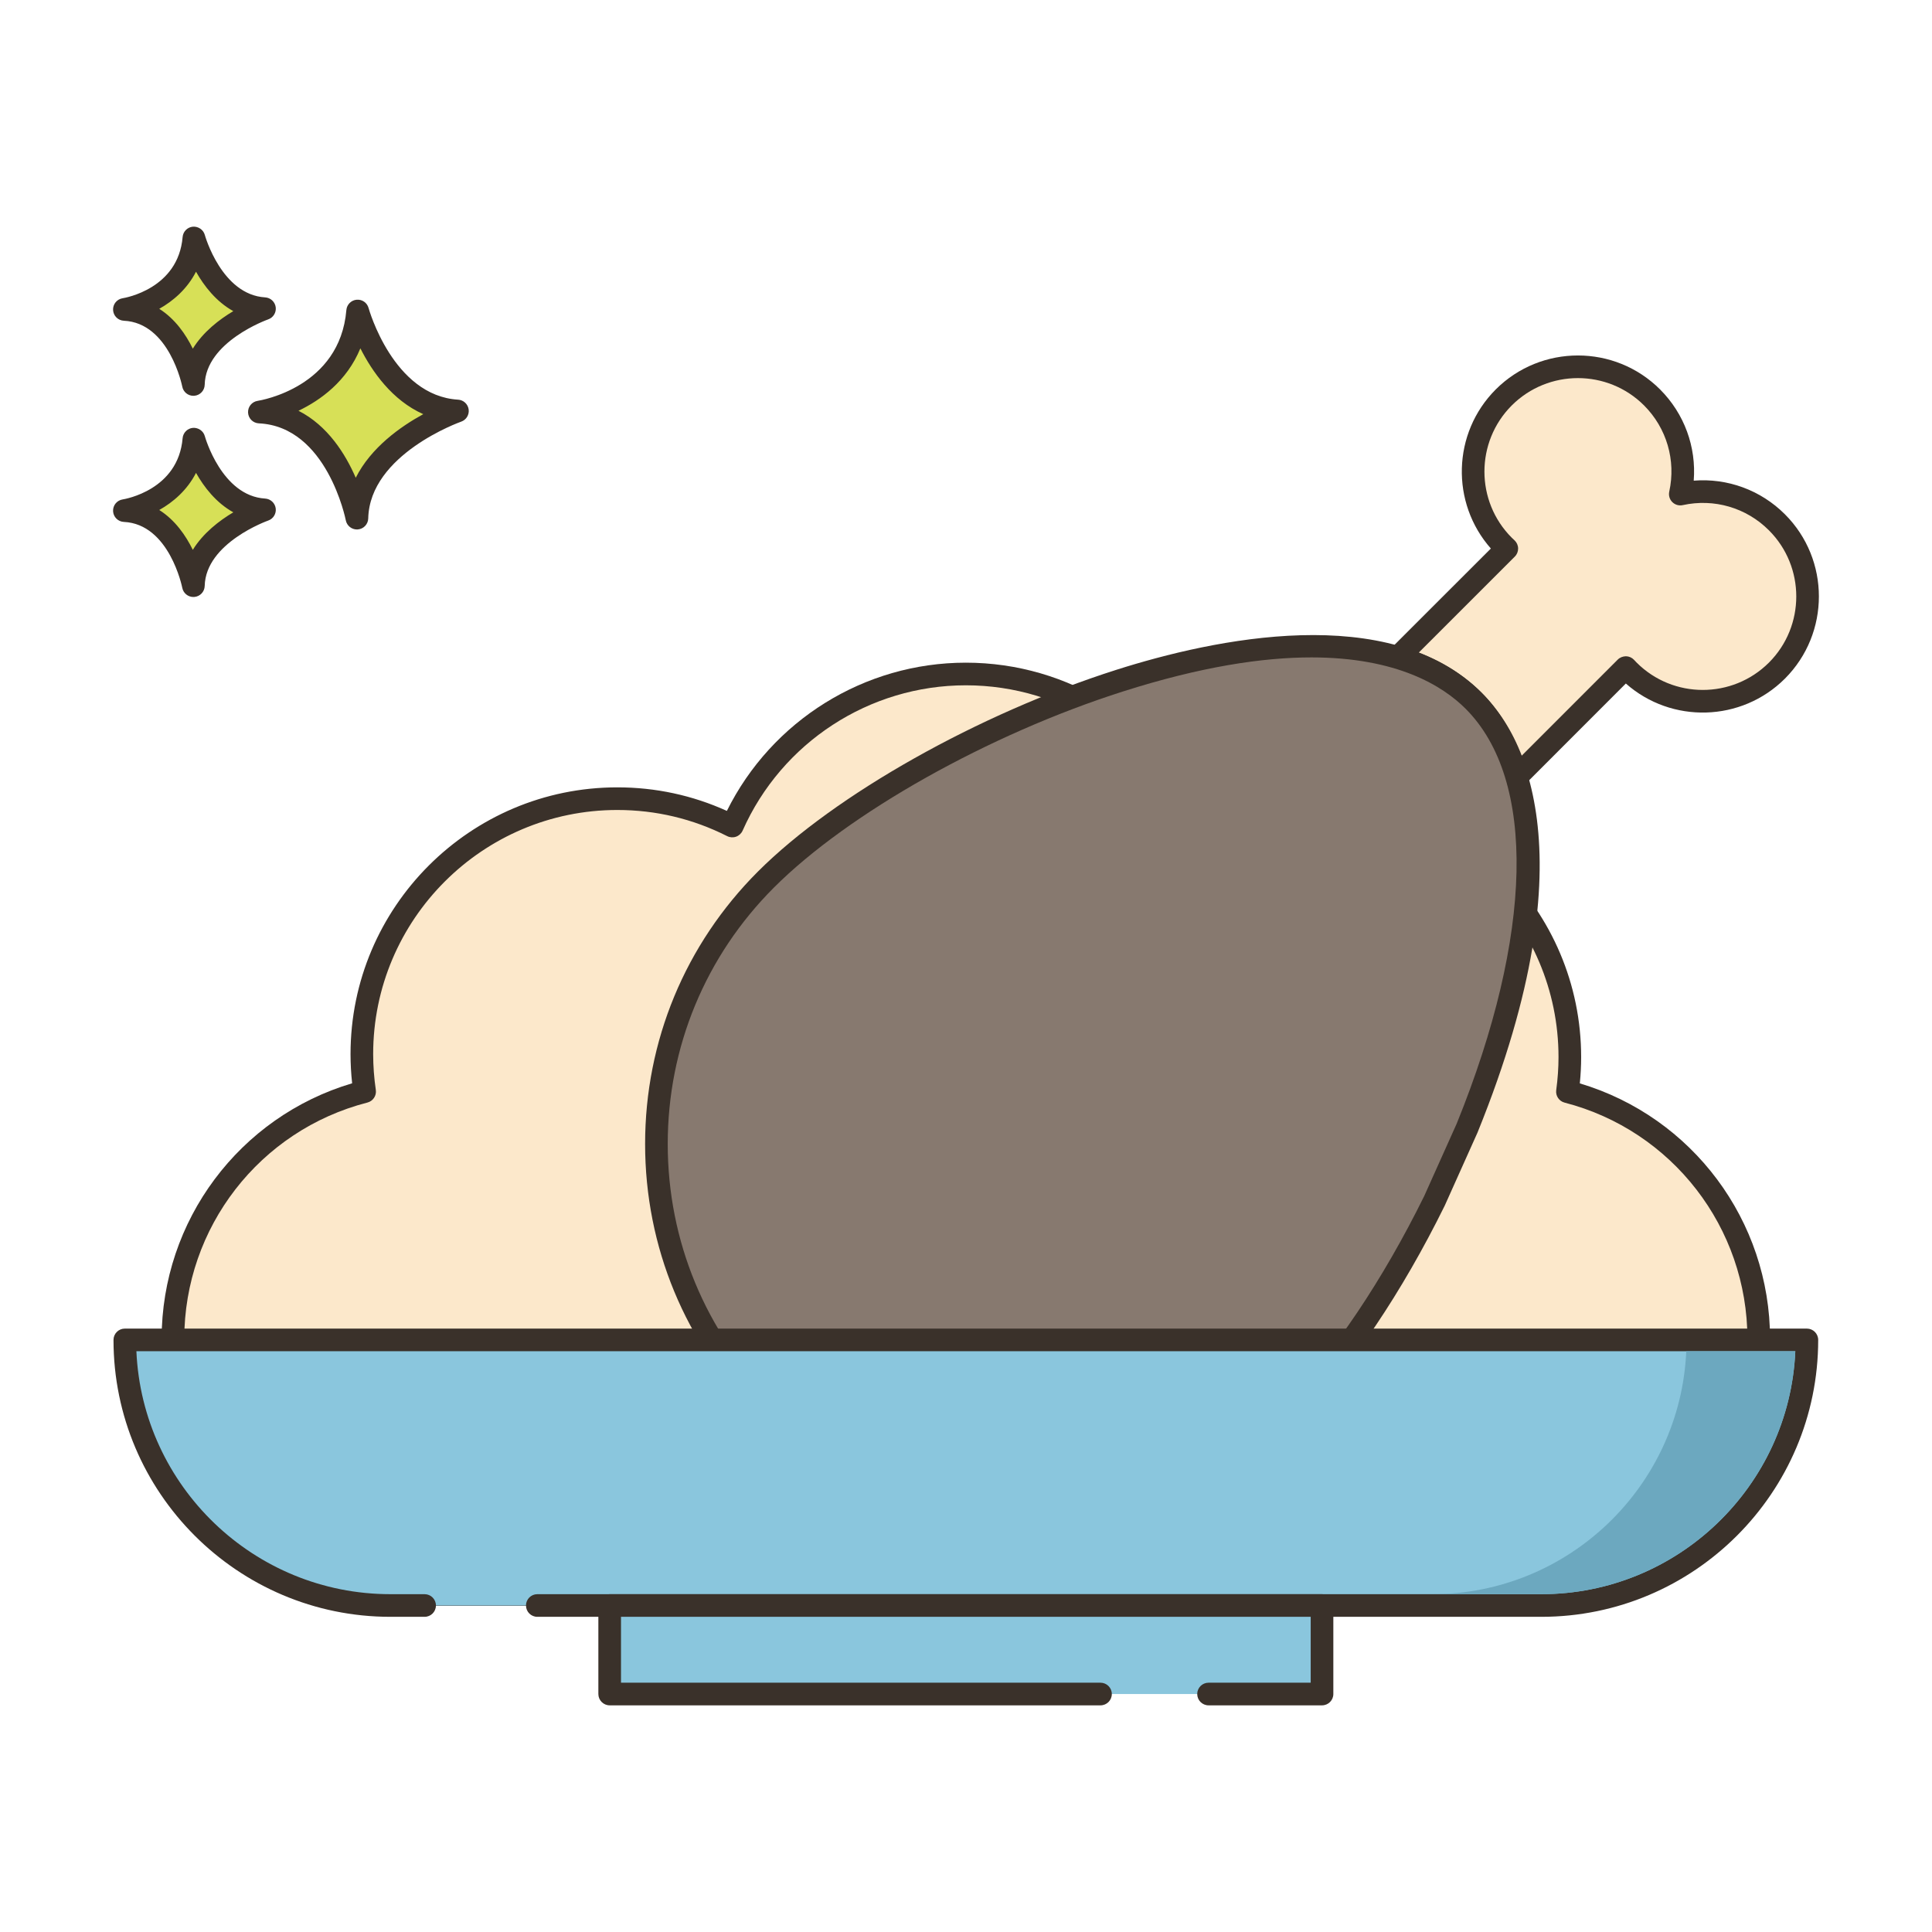 <svg id="Layer_1" enable-background="new 0 0 256 256" height="512" viewBox="0 0 256 256" width="512" xmlns="http://www.w3.org/2000/svg"><g><g><g><path d="m207.695 144.654c.202-1.497.316-3.022.316-4.575 0-18.693-15.154-33.847-33.847-33.847-5.423 0-10.543 1.282-15.087 3.549-5.186-12.041-17.155-20.473-31.097-20.473-13.814 0-25.688 8.281-30.949 20.146-4.58-2.314-9.753-3.625-15.235-3.625-18.693 0-33.847 15.154-33.847 33.847 0 1.687.128 3.344.366 4.965-14.604 3.753-25.397 17.008-25.397 32.784 0 18.693 15.154 33.847 33.847 33.847h142.431c18.693 0 33.847-15.154 33.847-33.847-.001-15.759-10.769-29.001-25.348-32.771z" fill="#fce8cb"/></g></g><g><g><path d="m209.334 143.554c.117-1.178.177-2.342.177-3.475 0-19.49-15.856-35.347-35.347-35.347-5.005 0-9.826 1.023-14.354 3.044-5.887-12.182-18.215-19.968-31.831-19.968-13.451 0-25.715 7.659-31.663 19.641-4.577-2.071-9.454-3.12-14.52-3.12-19.491 0-35.348 15.856-35.348 35.347 0 1.279.071 2.574.213 3.866-14.93 4.435-25.244 18.182-25.244 33.882 0 19.49 15.856 35.347 35.348 35.347h142.431c19.49 0 35.347-15.856 35.347-35.347-.001-15.679-10.302-29.422-25.209-33.87zm-10.139 66.216h-142.43c-17.837 0-32.348-14.511-32.348-32.347 0-14.774 9.98-27.658 24.27-31.33.743-.191 1.223-.912 1.111-1.671-.232-1.582-.351-3.179-.351-4.747 0-17.836 14.511-32.347 32.348-32.347 5.109 0 10.008 1.165 14.56 3.464.366.186.793.21 1.18.074.388-.139.701-.43.867-.805 5.186-11.696 16.796-19.254 29.577-19.254 12.935 0 24.602 7.68 29.72 19.566.163.378.476.673.862.815.388.14.817.116 1.186-.067 4.51-2.25 9.36-3.391 14.417-3.391 17.836 0 32.347 14.511 32.347 32.347 0 1.414-.102 2.886-.303 4.374-.102.753.375 1.463 1.11 1.653 14.263 3.689 24.224 16.566 24.224 31.317 0 17.839-14.511 32.349-32.347 32.349z" fill="#3a312a"/></g></g><g><g><path d="m47.391 41.209c-.974 11.564-13.025 13.389-13.025 13.389 10.347.487 12.925 14.059 12.925 14.059.221-9.677 13.321-14.202 13.321-14.202-9.813-.587-13.221-13.246-13.221-13.246z" fill="#d7e057"/></g></g><g><g><path d="m60.703 52.959c-8.605-.516-11.833-12.025-11.864-12.142-.19-.702-.849-1.168-1.584-1.102-.725.066-1.298.642-1.359 1.367-.859 10.216-11.312 11.964-11.754 12.032-.763.116-1.313.791-1.273 1.561.04.771.657 1.385 1.428 1.421 9.028.426 11.499 12.719 11.522 12.844.138.711.76 1.217 1.473 1.217.042 0 .084-.002.126-.005.765-.064 1.357-.693 1.375-1.46.193-8.509 12.191-12.777 12.312-12.819.676-.234 1.092-.914.994-1.622s-.682-1.249-1.396-1.292zm-13.566 10.346c-1.357-3.131-3.709-6.908-7.587-8.877 2.931-1.405 6.408-3.913 8.201-8.273 1.551 3.071 4.2 6.881 8.335 8.723-3.008 1.64-6.923 4.405-8.949 8.427z" fill="#3a312a"/></g></g><g><g><path d="m25.692 58.19c-.689 8.179-9.212 9.471-9.212 9.471 7.318.344 9.142 9.944 9.142 9.944.156-6.844 9.422-10.045 9.422-10.045-6.941-.416-9.352-9.37-9.352-9.37z" fill="#d7e057"/></g></g><g><g><path d="m35.134 66.063c-5.767-.346-7.972-8.187-7.993-8.266-.19-.702-.866-1.154-1.582-1.102-.726.065-1.3.643-1.361 1.368-.578 6.871-7.646 8.066-7.942 8.113-.763.116-1.313.791-1.273 1.56.04.771.657 1.385 1.428 1.421 6.035.284 7.724 8.644 7.739 8.727.136.713.759 1.22 1.473 1.22.041 0 .083-.002.125-.005.765-.063 1.358-.693 1.376-1.461.13-5.709 8.331-8.633 8.411-8.661.677-.233 1.094-.913.997-1.622-.099-.709-.684-1.25-1.398-1.292zm-9.585 6.793c-.924-1.885-2.34-3.946-4.447-5.279 1.856-1.041 3.698-2.63 4.871-4.916 1.058 1.873 2.654 3.954 4.941 5.224-1.85 1.1-3.989 2.739-5.365 4.971z" fill="#3a312a"/></g></g><g><g><path d="m25.692 31.532c-.689 8.179-9.212 9.47-9.212 9.47 7.318.345 9.142 9.944 9.142 9.944.156-6.845 9.422-10.045 9.422-10.045-6.941-.415-9.352-9.369-9.352-9.369z" fill="#d7e057"/></g></g><g><g><path d="m35.134 39.405c-5.767-.346-7.972-8.187-7.993-8.266-.19-.702-.866-1.154-1.582-1.102-.726.065-1.3.643-1.361 1.368-.578 6.871-7.646 8.066-7.942 8.113-.763.116-1.313.791-1.273 1.561.04.771.657 1.385 1.428 1.421 6.035.284 7.724 8.645 7.739 8.727.136.713.759 1.22 1.473 1.22.041 0 .083-.002.125-.005.765-.064 1.358-.693 1.376-1.461.13-5.709 8.331-8.633 8.411-8.661.677-.233 1.094-.913.997-1.622-.099-.709-.684-1.25-1.398-1.293zm-9.585 6.794c-.924-1.885-2.34-3.946-4.447-5.279 1.856-1.041 3.698-2.63 4.871-4.916 1.058 1.874 2.653 3.954 4.941 5.224-1.85 1.1-3.989 2.739-5.365 4.971z" fill="#3a312a"/></g></g><g><g><path d="m235.453 69.21c-3.477-3.477-8.335-4.722-12.805-3.742.98-4.47-.265-9.328-3.742-12.805-5.423-5.423-14.22-5.423-19.65 0-5.423 5.429-5.423 14.227 0 19.649.129.129.265.252.402.381l-14.438 14.431c3.919 1.15 7.328 3.014 10.043 5.729s4.579 6.124 5.729 10.043l14.431-14.438c.129.136.252.272.381.402 5.423 5.423 14.22 5.423 19.65 0 5.422-5.43 5.422-14.228-.001-19.65z" fill="#fce8cb"/></g></g><g><g><path d="m236.514 68.149c-3.222-3.223-7.633-4.817-12.087-4.46.356-4.465-1.238-8.865-4.46-12.088-5.998-5.998-15.765-5.999-21.772.001-5.771 5.779-5.988 15.041-.647 21.081l-13.388 13.38c-.374.374-.523.918-.393 1.432.131.513.522.919 1.03 1.068 3.808 1.117 6.973 2.918 9.405 5.351 2.434 2.433 4.233 5.597 5.35 9.403.149.509.556.9 1.068 1.031.123.031.247.047.371.047.393 0 .776-.154 1.061-.439l13.381-13.387c6.037 5.341 15.301 5.125 21.082-.65 5.998-6.006 5.998-15.772-.001-21.77zm-2.12 19.649c-4.838 4.83-12.699 4.829-17.529.001l-.358-.378c-.279-.292-.664-.458-1.067-.463-.398.011-.792.154-1.077.439l-12.725 12.73c-1.264-3.271-3.046-6.068-5.314-8.335-2.268-2.268-5.064-4.05-8.336-5.314l12.731-12.725c.286-.285.444-.675.439-1.079-.005-.405-.174-.79-.467-1.069l-.375-.354c-4.829-4.83-4.828-12.693-.001-17.528 4.838-4.829 12.7-4.829 17.53-.001 3 3.001 4.247 7.271 3.338 11.424-.109.5.043 1.021.404 1.382s.882.516 1.382.404c4.153-.911 8.423.337 11.423 3.338 4.831 4.83 4.83 12.693.002 17.528z" fill="#3a312a"/></g></g><g><g><path d="m195.263 92.852c-19.352-19.352-74.417 4.337-93.769 23.689s-19.352 50.728 0 70.08 50.728 19.352 70.08 0c6.243-6.243 12.936-16.205 18.491-27.484l4.338-9.669c8.739-21.542 12.232-45.244.86-56.616z" fill="#87796f"/></g></g><g><g><path d="m196.324 91.791c-12.174-12.175-35.551-7.128-48.4-3.038-18.219 5.8-37.304 16.54-47.49 26.728-9.644 9.643-14.954 22.464-14.954 36.101 0 13.638 5.311 26.458 14.954 36.1 9.643 9.644 22.463 14.954 36.101 14.954s26.458-5.311 36.101-14.954c6.315-6.314 13.159-16.477 18.799-27.93l4.338-9.669c.008-.017.015-.033.021-.051 15.308-37.736 5.471-53.301.53-58.241zm-3.301 57.089-4.304 9.595c-5.479 11.121-12.114 20.994-18.206 27.086-9.076 9.076-21.144 14.075-33.98 14.075s-24.903-4.999-33.98-14.075c-9.076-9.076-14.075-21.143-14.075-33.979 0-12.835 4.999-24.903 14.075-33.979 9.878-9.878 28.476-20.323 46.279-25.99 10.305-3.28 18.477-4.503 24.936-4.503 11.355 0 17.41 3.78 20.434 6.804 9.405 9.403 8.965 29.95-1.179 54.966z" fill="#3a312a"/></g></g><g><g><path d="m16.54 177.545c0 19.436 15.756 35.192 35.192 35.192h152.497c19.436 0 35.192-15.756 35.192-35.192z" fill="#8ac6dd"/></g></g><g><g><path d="m239.42 176.046h-222.88c-.828 0-1.5.672-1.5 1.5 0 20.231 16.46 36.691 36.691 36.691h4.531c.828 0 1.5-.672 1.5-1.5s-.672-1.5-1.5-1.5h-4.531c-18.075 0-32.871-14.307-33.658-32.191h219.814c-.787 17.885-15.583 32.191-33.658 32.191h-133.033c-.828 0-1.5.672-1.5 1.5s.672 1.5 1.5 1.5h133.032c20.232 0 36.691-16.46 36.691-36.691.001-.828-.671-1.5-1.499-1.5z" fill="#3a312a"/></g></g><g><g><path d="m80.786 212.737h94.387v11.73h-94.387z" fill="#8ac6dd"/></g></g><g><g><path d="m175.174 211.237h-94.388c-.828 0-1.5.672-1.5 1.5v11.73c0 .828.672 1.5 1.5 1.5h65.035c.828 0 1.5-.672 1.5-1.5s-.672-1.5-1.5-1.5h-63.535v-8.73h91.388v8.73h-13.535c-.828 0-1.5.672-1.5 1.5s.672 1.5 1.5 1.5h15.035c.828 0 1.5-.672 1.5-1.5v-11.73c0-.828-.672-1.5-1.5-1.5z" fill="#3a312a"/></g></g><g><g><path d="m223.44 179.047c-.79 17.88-15.58 32.19-33.66 32.19h14.45c18.07 0 32.87-14.31 33.66-32.19z" fill="#6ca8bf"/></g></g></g></svg>
